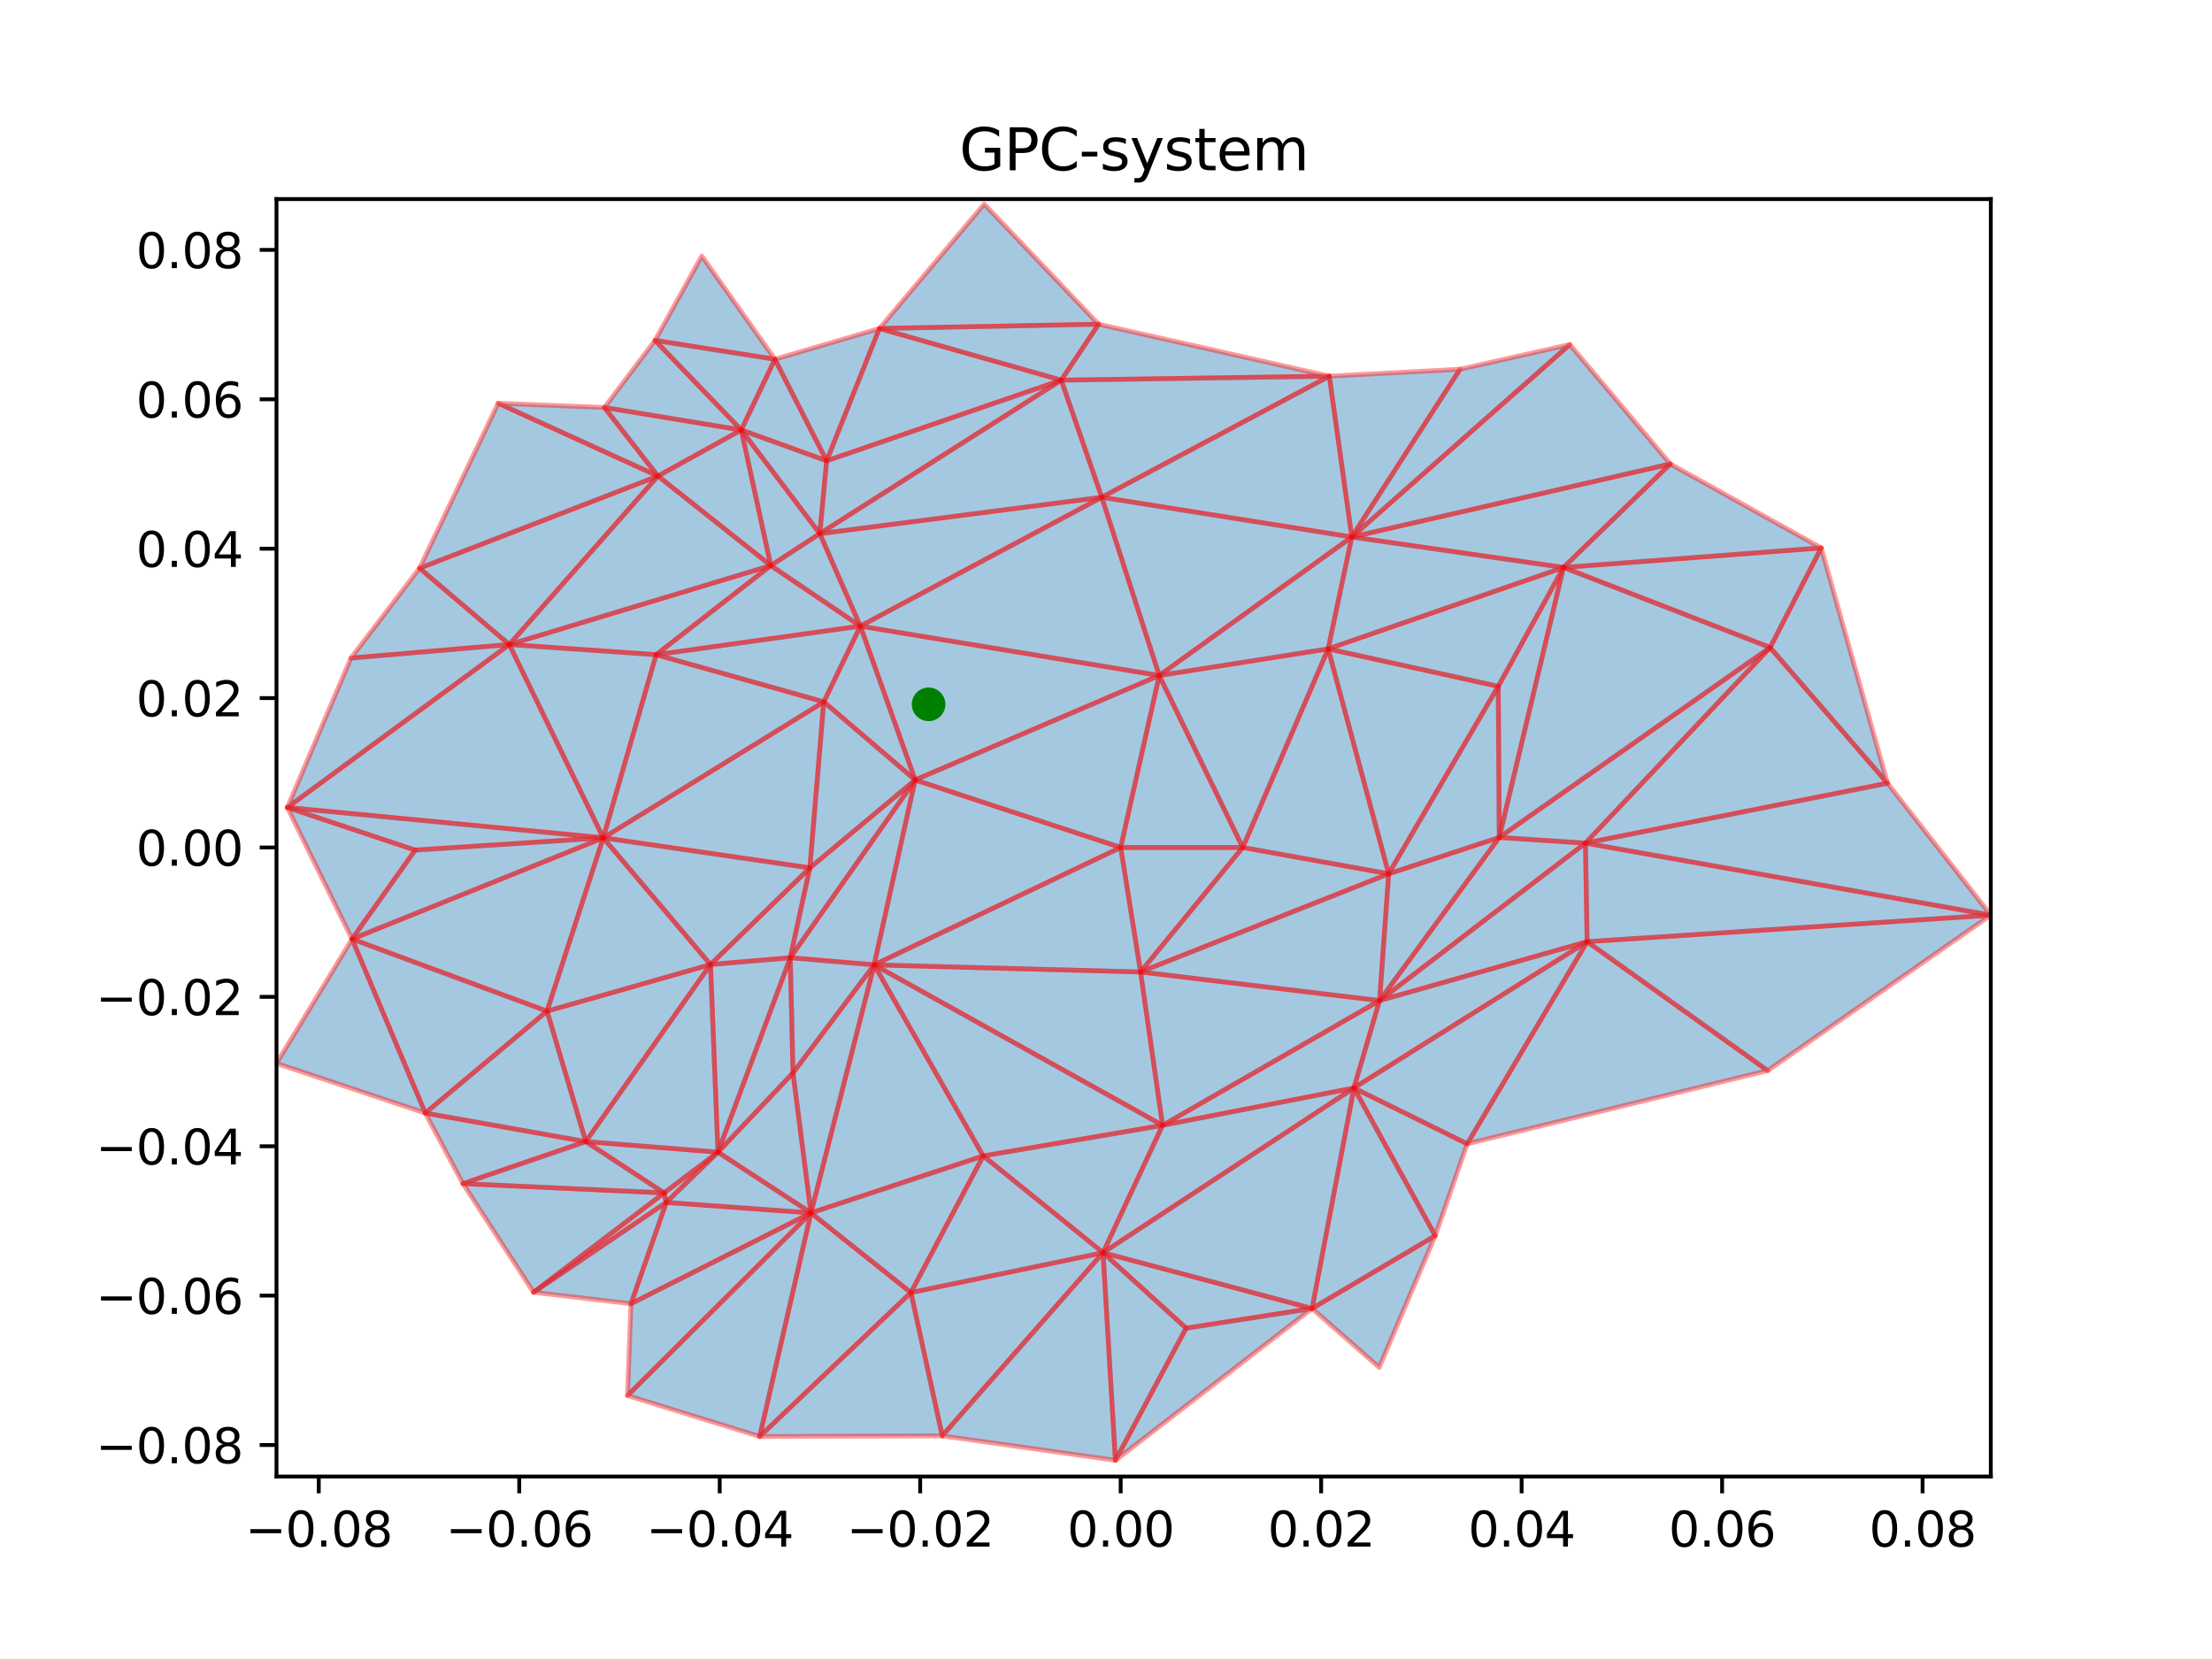 <?xml version="1.0" encoding="utf-8" standalone="no"?>
<!DOCTYPE svg PUBLIC "-//W3C//DTD SVG 1.1//EN"
  "http://www.w3.org/Graphics/SVG/1.1/DTD/svg11.dtd">
<svg xmlns:xlink="http://www.w3.org/1999/xlink" width="460.8pt" height="345.6pt" viewBox="0 0 460.8 345.6" xmlns="http://www.w3.org/2000/svg" version="1.1">
 <defs>
  <style type="text/css">*{stroke-linejoin: round; stroke-linecap: butt}</style>
 </defs>
 <g id="figure_1">
  <g id="patch_1">
   <path d="M 0 345.6 
L 460.8 345.6 
L 460.8 0 
L 0 0 
z
" style="fill: #ffffff"/>
  </g>
  <g id="axes_1">
   <g id="patch_2">
    <path d="M 57.6 307.584 
L 414.72 307.584 
L 414.72 41.472 
L 57.6 41.472 
z
" style="fill: #ffffff"/>
   </g>
   <g id="PolyCollection_1">
    <path d="M 312.321 174.453 
L 287.393 208.439 
L 330.279 175.633 
z
" clip-path="url(#pc47bdf089f)" style="fill: #1f77b4; fill-opacity: 0.4; stroke: #ff0000; stroke-opacity: 0.4"/>
    <path d="M 229.786 260.958 
L 189.764 269.266 
L 196.284 299.115 
z
" clip-path="url(#pc47bdf089f)" style="fill: #1f77b4; fill-opacity: 0.4; stroke: #ff0000; stroke-opacity: 0.4"/>
    <path d="M 232.363 304.213 
L 229.786 260.958 
L 196.284 299.115 
z
" clip-path="url(#pc47bdf089f)" style="fill: #1f77b4; fill-opacity: 0.4; stroke: #ff0000; stroke-opacity: 0.4"/>
    <path d="M 298.986 257.422 
L 273.326 272.581 
L 287.309 284.861 
z
" clip-path="url(#pc47bdf089f)" style="fill: #1f77b4; fill-opacity: 0.4; stroke: #ff0000; stroke-opacity: 0.4"/>
    <path d="M 273.326 272.581 
L 229.786 260.958 
L 247.086 276.682 
z
" clip-path="url(#pc47bdf089f)" style="fill: #1f77b4; fill-opacity: 0.4; stroke: #ff0000; stroke-opacity: 0.4"/>
    <path d="M 273.326 272.581 
L 247.086 276.682 
L 232.363 304.213 
z
" clip-path="url(#pc47bdf089f)" style="fill: #1f77b4; fill-opacity: 0.4; stroke: #ff0000; stroke-opacity: 0.4"/>
    <path d="M 136.695 136.383 
L 160.571 117.82 
L 106.103 134.266 
z
" clip-path="url(#pc47bdf089f)" style="fill: #1f77b4; fill-opacity: 0.4; stroke: #ff0000; stroke-opacity: 0.4"/>
    <path d="M 106.103 134.266 
L 87.399 118.366 
L 73.105 137.091 
z
" clip-path="url(#pc47bdf089f)" style="fill: #1f77b4; fill-opacity: 0.4; stroke: #ff0000; stroke-opacity: 0.4"/>
    <path d="M 125.673 174.535 
L 73.337 195.62 
L 113.954 210.648 
z
" clip-path="url(#pc47bdf089f)" style="fill: #1f77b4; fill-opacity: 0.4; stroke: #ff0000; stroke-opacity: 0.4"/>
    <path d="M 106.103 134.266 
L 137.064 99.172 
L 87.399 118.366 
z
" clip-path="url(#pc47bdf089f)" style="fill: #1f77b4; fill-opacity: 0.4; stroke: #ff0000; stroke-opacity: 0.4"/>
    <path d="M 86.494 177.09 
L 59.853 168.213 
L 73.337 195.62 
z
" clip-path="url(#pc47bdf089f)" style="fill: #1f77b4; fill-opacity: 0.4; stroke: #ff0000; stroke-opacity: 0.4"/>
    <path d="M 125.673 174.535 
L 106.103 134.266 
L 59.853 168.213 
z
" clip-path="url(#pc47bdf089f)" style="fill: #1f77b4; fill-opacity: 0.4; stroke: #ff0000; stroke-opacity: 0.4"/>
    <path d="M 59.853 168.213 
L 106.103 134.266 
L 73.105 137.091 
z
" clip-path="url(#pc47bdf089f)" style="fill: #1f77b4; fill-opacity: 0.4; stroke: #ff0000; stroke-opacity: 0.4"/>
    <path d="M 106.103 134.266 
L 125.673 174.535 
L 136.695 136.383 
z
" clip-path="url(#pc47bdf089f)" style="fill: #1f77b4; fill-opacity: 0.4; stroke: #ff0000; stroke-opacity: 0.4"/>
    <path d="M 241.492 140.718 
L 179.225 130.435 
L 190.645 162.477 
z
" clip-path="url(#pc47bdf089f)" style="fill: #1f77b4; fill-opacity: 0.4; stroke: #ff0000; stroke-opacity: 0.4"/>
    <path d="M 125.673 174.535 
L 59.853 168.213 
L 86.494 177.09 
z
" clip-path="url(#pc47bdf089f)" style="fill: #1f77b4; fill-opacity: 0.4; stroke: #ff0000; stroke-opacity: 0.4"/>
    <path d="M 330.279 175.633 
L 287.393 208.439 
L 330.632 196.166 
z
" clip-path="url(#pc47bdf089f)" style="fill: #1f77b4; fill-opacity: 0.4; stroke: #ff0000; stroke-opacity: 0.4"/>
    <path d="M 164.627 199.513 
L 182.103 200.996 
L 190.645 162.477 
z
" clip-path="url(#pc47bdf089f)" style="fill: #1f77b4; fill-opacity: 0.4; stroke: #ff0000; stroke-opacity: 0.4"/>
    <path d="M 168.939 252.669 
L 138.794 250.486 
L 131.448 271.589 
z
" clip-path="url(#pc47bdf089f)" style="fill: #1f77b4; fill-opacity: 0.4; stroke: #ff0000; stroke-opacity: 0.4"/>
    <path d="M 258.89 176.543 
L 233.456 176.543 
L 237.6 202.477 
z
" clip-path="url(#pc47bdf089f)" style="fill: #1f77b4; fill-opacity: 0.4; stroke: #ff0000; stroke-opacity: 0.4"/>
    <path d="M 168.939 252.669 
L 165.202 223.498 
L 149.561 240.018 
z
" clip-path="url(#pc47bdf089f)" style="fill: #1f77b4; fill-opacity: 0.4; stroke: #ff0000; stroke-opacity: 0.4"/>
    <path d="M 305.645 238.274 
L 282.048 226.647 
L 298.986 257.422 
z
" clip-path="url(#pc47bdf089f)" style="fill: #1f77b4; fill-opacity: 0.4; stroke: #ff0000; stroke-opacity: 0.4"/>
    <path d="M 182.103 200.996 
L 242.191 234.427 
L 237.6 202.477 
z
" clip-path="url(#pc47bdf089f)" style="fill: #1f77b4; fill-opacity: 0.4; stroke: #ff0000; stroke-opacity: 0.4"/>
    <path d="M 138.341 248.506 
L 138.794 250.486 
L 149.561 240.018 
z
" clip-path="url(#pc47bdf089f)" style="fill: #1f77b4; fill-opacity: 0.4; stroke: #ff0000; stroke-opacity: 0.4"/>
    <path d="M 204.823 240.802 
L 182.103 200.996 
L 168.939 252.669 
z
" clip-path="url(#pc47bdf089f)" style="fill: #1f77b4; fill-opacity: 0.4; stroke: #ff0000; stroke-opacity: 0.4"/>
    <path d="M 168.939 252.669 
L 158.253 299.247 
L 189.764 269.266 
z
" clip-path="url(#pc47bdf089f)" style="fill: #1f77b4; fill-opacity: 0.4; stroke: #ff0000; stroke-opacity: 0.4"/>
    <path d="M 258.89 176.543 
L 237.6 202.477 
L 289.294 182.025 
z
" clip-path="url(#pc47bdf089f)" style="fill: #1f77b4; fill-opacity: 0.4; stroke: #ff0000; stroke-opacity: 0.4"/>
    <path d="M 113.954 210.648 
L 73.337 195.62 
L 88.589 231.874 
z
" clip-path="url(#pc47bdf089f)" style="fill: #1f77b4; fill-opacity: 0.4; stroke: #ff0000; stroke-opacity: 0.4"/>
    <path d="M 204.823 240.802 
L 168.939 252.669 
L 189.764 269.266 
z
" clip-path="url(#pc47bdf089f)" style="fill: #1f77b4; fill-opacity: 0.4; stroke: #ff0000; stroke-opacity: 0.4"/>
    <path d="M 138.794 250.486 
L 138.341 248.506 
L 111.154 269.213 
z
" clip-path="url(#pc47bdf089f)" style="fill: #1f77b4; fill-opacity: 0.4; stroke: #ff0000; stroke-opacity: 0.4"/>
    <path d="M 242.191 234.427 
L 182.103 200.996 
L 204.823 240.802 
z
" clip-path="url(#pc47bdf089f)" style="fill: #1f77b4; fill-opacity: 0.4; stroke: #ff0000; stroke-opacity: 0.4"/>
    <path d="M 179.225 130.435 
L 171.611 146.209 
L 190.645 162.477 
z
" clip-path="url(#pc47bdf089f)" style="fill: #1f77b4; fill-opacity: 0.4; stroke: #ff0000; stroke-opacity: 0.4"/>
    <path d="M 171.611 146.209 
L 125.673 174.535 
L 168.711 180.793 
z
" clip-path="url(#pc47bdf089f)" style="fill: #1f77b4; fill-opacity: 0.4; stroke: #ff0000; stroke-opacity: 0.4"/>
    <path d="M 287.393 208.439 
L 242.191 234.427 
L 282.048 226.647 
z
" clip-path="url(#pc47bdf089f)" style="fill: #1f77b4; fill-opacity: 0.4; stroke: #ff0000; stroke-opacity: 0.4"/>
    <path d="M 138.341 248.506 
L 96.443 246.569 
L 111.154 269.213 
z
" clip-path="url(#pc47bdf089f)" style="fill: #1f77b4; fill-opacity: 0.4; stroke: #ff0000; stroke-opacity: 0.4"/>
    <path d="M 122.026 237.815 
L 88.589 231.874 
L 96.443 246.569 
z
" clip-path="url(#pc47bdf089f)" style="fill: #1f77b4; fill-opacity: 0.4; stroke: #ff0000; stroke-opacity: 0.4"/>
    <path d="M 298.986 257.422 
L 282.048 226.647 
L 273.326 272.581 
z
" clip-path="url(#pc47bdf089f)" style="fill: #1f77b4; fill-opacity: 0.4; stroke: #ff0000; stroke-opacity: 0.4"/>
    <path d="M 122.026 237.815 
L 138.341 248.506 
L 149.561 240.018 
z
" clip-path="url(#pc47bdf089f)" style="fill: #1f77b4; fill-opacity: 0.4; stroke: #ff0000; stroke-opacity: 0.4"/>
    <path d="M 148.004 200.93 
L 113.954 210.648 
L 122.026 237.815 
z
" clip-path="url(#pc47bdf089f)" style="fill: #1f77b4; fill-opacity: 0.4; stroke: #ff0000; stroke-opacity: 0.4"/>
    <path d="M 276.679 135.172 
L 258.89 176.543 
L 289.294 182.025 
z
" clip-path="url(#pc47bdf089f)" style="fill: #1f77b4; fill-opacity: 0.4; stroke: #ff0000; stroke-opacity: 0.4"/>
    <path d="M 113.954 210.648 
L 88.589 231.874 
L 122.026 237.815 
z
" clip-path="url(#pc47bdf089f)" style="fill: #1f77b4; fill-opacity: 0.4; stroke: #ff0000; stroke-opacity: 0.4"/>
    <path d="M 237.6 202.477 
L 242.191 234.427 
L 287.393 208.439 
z
" clip-path="url(#pc47bdf089f)" style="fill: #1f77b4; fill-opacity: 0.4; stroke: #ff0000; stroke-opacity: 0.4"/>
    <path d="M 103.773 84.006 
L 87.399 118.366 
L 137.064 99.172 
z
" clip-path="url(#pc47bdf089f)" style="fill: #1f77b4; fill-opacity: 0.4; stroke: #ff0000; stroke-opacity: 0.4"/>
    <path d="M 168.711 180.793 
L 148.004 200.93 
L 164.627 199.513 
z
" clip-path="url(#pc47bdf089f)" style="fill: #1f77b4; fill-opacity: 0.4; stroke: #ff0000; stroke-opacity: 0.4"/>
    <path d="M 237.6 202.477 
L 287.393 208.439 
L 289.294 182.025 
z
" clip-path="url(#pc47bdf089f)" style="fill: #1f77b4; fill-opacity: 0.4; stroke: #ff0000; stroke-opacity: 0.4"/>
    <path d="M 164.627 199.513 
L 149.561 240.018 
L 165.202 223.498 
z
" clip-path="url(#pc47bdf089f)" style="fill: #1f77b4; fill-opacity: 0.4; stroke: #ff0000; stroke-opacity: 0.4"/>
    <path d="M 86.494 177.09 
L 73.337 195.62 
L 125.673 174.535 
z
" clip-path="url(#pc47bdf089f)" style="fill: #1f77b4; fill-opacity: 0.4; stroke: #ff0000; stroke-opacity: 0.4"/>
    <path d="M 190.645 162.477 
L 182.103 200.996 
L 233.456 176.543 
z
" clip-path="url(#pc47bdf089f)" style="fill: #1f77b4; fill-opacity: 0.4; stroke: #ff0000; stroke-opacity: 0.4"/>
    <path d="M 182.103 200.996 
L 237.6 202.477 
L 233.456 176.543 
z
" clip-path="url(#pc47bdf089f)" style="fill: #1f77b4; fill-opacity: 0.4; stroke: #ff0000; stroke-opacity: 0.4"/>
    <path d="M 242.191 234.427 
L 204.823 240.802 
L 229.786 260.958 
z
" clip-path="url(#pc47bdf089f)" style="fill: #1f77b4; fill-opacity: 0.4; stroke: #ff0000; stroke-opacity: 0.4"/>
    <path d="M 168.711 180.793 
L 164.627 199.513 
L 190.645 162.477 
z
" clip-path="url(#pc47bdf089f)" style="fill: #1f77b4; fill-opacity: 0.4; stroke: #ff0000; stroke-opacity: 0.4"/>
    <path d="M 168.939 252.669 
L 149.561 240.018 
L 138.794 250.486 
z
" clip-path="url(#pc47bdf089f)" style="fill: #1f77b4; fill-opacity: 0.4; stroke: #ff0000; stroke-opacity: 0.4"/>
    <path d="M 168.939 252.669 
L 131.448 271.589 
L 130.72 290.722 
z
" clip-path="url(#pc47bdf089f)" style="fill: #1f77b4; fill-opacity: 0.4; stroke: #ff0000; stroke-opacity: 0.4"/>
    <path d="M 229.786 260.958 
L 204.823 240.802 
L 189.764 269.266 
z
" clip-path="url(#pc47bdf089f)" style="fill: #1f77b4; fill-opacity: 0.4; stroke: #ff0000; stroke-opacity: 0.4"/>
    <path d="M 289.294 182.025 
L 287.393 208.439 
L 312.321 174.453 
z
" clip-path="url(#pc47bdf089f)" style="fill: #1f77b4; fill-opacity: 0.4; stroke: #ff0000; stroke-opacity: 0.4"/>
    <path d="M 168.939 252.669 
L 130.72 290.722 
L 158.253 299.247 
z
" clip-path="url(#pc47bdf089f)" style="fill: #1f77b4; fill-opacity: 0.4; stroke: #ff0000; stroke-opacity: 0.4"/>
    <path d="M 241.492 140.718 
L 233.456 176.543 
L 258.89 176.543 
z
" clip-path="url(#pc47bdf089f)" style="fill: #1f77b4; fill-opacity: 0.4; stroke: #ff0000; stroke-opacity: 0.4"/>
    <path d="M 241.492 140.718 
L 258.89 176.543 
L 276.679 135.172 
z
" clip-path="url(#pc47bdf089f)" style="fill: #1f77b4; fill-opacity: 0.4; stroke: #ff0000; stroke-opacity: 0.4"/>
    <path d="M 190.645 162.477 
L 233.456 176.543 
L 241.492 140.718 
z
" clip-path="url(#pc47bdf089f)" style="fill: #1f77b4; fill-opacity: 0.4; stroke: #ff0000; stroke-opacity: 0.4"/>
    <path d="M 182.103 200.996 
L 165.202 223.498 
L 168.939 252.669 
z
" clip-path="url(#pc47bdf089f)" style="fill: #1f77b4; fill-opacity: 0.4; stroke: #ff0000; stroke-opacity: 0.4"/>
    <path d="M 125.673 174.535 
L 113.954 210.648 
L 148.004 200.93 
z
" clip-path="url(#pc47bdf089f)" style="fill: #1f77b4; fill-opacity: 0.4; stroke: #ff0000; stroke-opacity: 0.4"/>
    <path d="M 168.711 180.793 
L 125.673 174.535 
L 148.004 200.93 
z
" clip-path="url(#pc47bdf089f)" style="fill: #1f77b4; fill-opacity: 0.4; stroke: #ff0000; stroke-opacity: 0.4"/>
    <path d="M 122.026 237.815 
L 96.443 246.569 
L 138.341 248.506 
z
" clip-path="url(#pc47bdf089f)" style="fill: #1f77b4; fill-opacity: 0.4; stroke: #ff0000; stroke-opacity: 0.4"/>
    <path d="M 189.764 269.266 
L 158.253 299.247 
L 196.284 299.115 
z
" clip-path="url(#pc47bdf089f)" style="fill: #1f77b4; fill-opacity: 0.4; stroke: #ff0000; stroke-opacity: 0.4"/>
    <path d="M 138.794 250.486 
L 111.154 269.213 
L 131.448 271.589 
z
" clip-path="url(#pc47bdf089f)" style="fill: #1f77b4; fill-opacity: 0.4; stroke: #ff0000; stroke-opacity: 0.4"/>
    <path d="M 148.004 200.93 
L 149.561 240.018 
L 164.627 199.513 
z
" clip-path="url(#pc47bdf089f)" style="fill: #1f77b4; fill-opacity: 0.4; stroke: #ff0000; stroke-opacity: 0.4"/>
    <path d="M 148.004 200.93 
L 122.026 237.815 
L 149.561 240.018 
z
" clip-path="url(#pc47bdf089f)" style="fill: #1f77b4; fill-opacity: 0.4; stroke: #ff0000; stroke-opacity: 0.4"/>
    <path d="M 182.103 200.996 
L 164.627 199.513 
L 165.202 223.498 
z
" clip-path="url(#pc47bdf089f)" style="fill: #1f77b4; fill-opacity: 0.4; stroke: #ff0000; stroke-opacity: 0.4"/>
    <path d="M 287.393 208.439 
L 282.048 226.647 
L 330.632 196.166 
z
" clip-path="url(#pc47bdf089f)" style="fill: #1f77b4; fill-opacity: 0.4; stroke: #ff0000; stroke-opacity: 0.4"/>
    <path d="M 282.048 226.647 
L 242.191 234.427 
L 229.786 260.958 
z
" clip-path="url(#pc47bdf089f)" style="fill: #1f77b4; fill-opacity: 0.4; stroke: #ff0000; stroke-opacity: 0.4"/>
    <path d="M 73.337 195.62 
L 57.6 221.524 
L 88.589 231.874 
z
" clip-path="url(#pc47bdf089f)" style="fill: #1f77b4; fill-opacity: 0.4; stroke: #ff0000; stroke-opacity: 0.4"/>
    <path d="M 247.086 276.682 
L 229.786 260.958 
L 232.363 304.213 
z
" clip-path="url(#pc47bdf089f)" style="fill: #1f77b4; fill-opacity: 0.4; stroke: #ff0000; stroke-opacity: 0.4"/>
    <path d="M 190.645 162.477 
L 171.611 146.209 
L 168.711 180.793 
z
" clip-path="url(#pc47bdf089f)" style="fill: #1f77b4; fill-opacity: 0.4; stroke: #ff0000; stroke-opacity: 0.4"/>
    <path d="M 368.243 223.031 
L 330.632 196.166 
L 305.645 238.274 
z
" clip-path="url(#pc47bdf089f)" style="fill: #1f77b4; fill-opacity: 0.4; stroke: #ff0000; stroke-opacity: 0.4"/>
    <path d="M 282.048 226.647 
L 229.786 260.958 
L 273.326 272.581 
z
" clip-path="url(#pc47bdf089f)" style="fill: #1f77b4; fill-opacity: 0.4; stroke: #ff0000; stroke-opacity: 0.4"/>
    <path d="M 282.048 226.647 
L 305.645 238.274 
L 330.632 196.166 
z
" clip-path="url(#pc47bdf089f)" style="fill: #1f77b4; fill-opacity: 0.4; stroke: #ff0000; stroke-opacity: 0.4"/>
    <path d="M 312.113 142.975 
L 276.679 135.172 
L 289.294 182.025 
z
" clip-path="url(#pc47bdf089f)" style="fill: #1f77b4; fill-opacity: 0.4; stroke: #ff0000; stroke-opacity: 0.4"/>
    <path d="M 312.113 142.975 
L 312.321 174.453 
L 325.707 118.212 
z
" clip-path="url(#pc47bdf089f)" style="fill: #1f77b4; fill-opacity: 0.4; stroke: #ff0000; stroke-opacity: 0.4"/>
    <path d="M 330.279 175.633 
L 393.199 163.158 
L 368.748 134.884 
z
" clip-path="url(#pc47bdf089f)" style="fill: #1f77b4; fill-opacity: 0.4; stroke: #ff0000; stroke-opacity: 0.4"/>
    <path d="M 281.605 111.869 
L 325.707 118.212 
L 347.954 96.647 
z
" clip-path="url(#pc47bdf089f)" style="fill: #1f77b4; fill-opacity: 0.4; stroke: #ff0000; stroke-opacity: 0.4"/>
    <path d="M 312.113 142.975 
L 325.707 118.212 
L 276.679 135.172 
z
" clip-path="url(#pc47bdf089f)" style="fill: #1f77b4; fill-opacity: 0.4; stroke: #ff0000; stroke-opacity: 0.4"/>
    <path d="M 125.673 174.535 
L 171.611 146.209 
L 136.695 136.383 
z
" clip-path="url(#pc47bdf089f)" style="fill: #1f77b4; fill-opacity: 0.4; stroke: #ff0000; stroke-opacity: 0.4"/>
    <path d="M 330.279 175.633 
L 368.748 134.884 
L 312.321 174.453 
z
" clip-path="url(#pc47bdf089f)" style="fill: #1f77b4; fill-opacity: 0.4; stroke: #ff0000; stroke-opacity: 0.4"/>
    <path d="M 368.748 134.884 
L 393.199 163.158 
L 379.392 114.139 
z
" clip-path="url(#pc47bdf089f)" style="fill: #1f77b4; fill-opacity: 0.4; stroke: #ff0000; stroke-opacity: 0.4"/>
    <path d="M 325.707 118.212 
L 368.748 134.884 
L 379.392 114.139 
z
" clip-path="url(#pc47bdf089f)" style="fill: #1f77b4; fill-opacity: 0.4; stroke: #ff0000; stroke-opacity: 0.4"/>
    <path d="M 312.321 174.453 
L 368.748 134.884 
L 325.707 118.212 
z
" clip-path="url(#pc47bdf089f)" style="fill: #1f77b4; fill-opacity: 0.4; stroke: #ff0000; stroke-opacity: 0.4"/>
    <path d="M 325.707 118.212 
L 379.392 114.139 
L 347.954 96.647 
z
" clip-path="url(#pc47bdf089f)" style="fill: #1f77b4; fill-opacity: 0.4; stroke: #ff0000; stroke-opacity: 0.4"/>
    <path d="M 368.243 223.031 
L 414.72 190.641 
L 330.632 196.166 
z
" clip-path="url(#pc47bdf089f)" style="fill: #1f77b4; fill-opacity: 0.4; stroke: #ff0000; stroke-opacity: 0.4"/>
    <path d="M 103.773 84.006 
L 137.064 99.172 
L 125.916 84.887 
z
" clip-path="url(#pc47bdf089f)" style="fill: #1f77b4; fill-opacity: 0.4; stroke: #ff0000; stroke-opacity: 0.4"/>
    <path d="M 137.064 99.172 
L 154.424 89.57 
L 125.916 84.887 
z
" clip-path="url(#pc47bdf089f)" style="fill: #1f77b4; fill-opacity: 0.4; stroke: #ff0000; stroke-opacity: 0.4"/>
    <path d="M 125.916 84.887 
L 154.424 89.57 
L 136.458 70.913 
z
" clip-path="url(#pc47bdf089f)" style="fill: #1f77b4; fill-opacity: 0.4; stroke: #ff0000; stroke-opacity: 0.4"/>
    <path d="M 161.428 74.841 
L 146.198 53.338 
L 136.458 70.913 
z
" clip-path="url(#pc47bdf089f)" style="fill: #1f77b4; fill-opacity: 0.4; stroke: #ff0000; stroke-opacity: 0.4"/>
    <path d="M 154.424 89.57 
L 161.428 74.841 
L 136.458 70.913 
z
" clip-path="url(#pc47bdf089f)" style="fill: #1f77b4; fill-opacity: 0.4; stroke: #ff0000; stroke-opacity: 0.4"/>
    <path d="M 154.424 89.57 
L 172.204 96 
L 161.428 74.841 
z
" clip-path="url(#pc47bdf089f)" style="fill: #1f77b4; fill-opacity: 0.4; stroke: #ff0000; stroke-opacity: 0.4"/>
    <path d="M 137.064 99.172 
L 160.571 117.82 
L 154.424 89.57 
z
" clip-path="url(#pc47bdf089f)" style="fill: #1f77b4; fill-opacity: 0.4; stroke: #ff0000; stroke-opacity: 0.4"/>
    <path d="M 160.571 117.82 
L 170.783 111.17 
L 154.424 89.57 
z
" clip-path="url(#pc47bdf089f)" style="fill: #1f77b4; fill-opacity: 0.4; stroke: #ff0000; stroke-opacity: 0.4"/>
    <path d="M 170.783 111.17 
L 172.204 96 
L 154.424 89.57 
z
" clip-path="url(#pc47bdf089f)" style="fill: #1f77b4; fill-opacity: 0.4; stroke: #ff0000; stroke-opacity: 0.4"/>
    <path d="M 161.428 74.841 
L 172.204 96 
L 183.199 68.431 
z
" clip-path="url(#pc47bdf089f)" style="fill: #1f77b4; fill-opacity: 0.4; stroke: #ff0000; stroke-opacity: 0.4"/>
    <path d="M 281.605 111.869 
L 347.954 96.647 
L 327.009 71.771 
z
" clip-path="url(#pc47bdf089f)" style="fill: #1f77b4; fill-opacity: 0.4; stroke: #ff0000; stroke-opacity: 0.4"/>
    <path d="M 172.204 96 
L 221.083 79.194 
L 183.199 68.431 
z
" clip-path="url(#pc47bdf089f)" style="fill: #1f77b4; fill-opacity: 0.4; stroke: #ff0000; stroke-opacity: 0.4"/>
    <path d="M 183.199 68.431 
L 228.854 67.543 
L 205.031 42.521 
z
" clip-path="url(#pc47bdf089f)" style="fill: #1f77b4; fill-opacity: 0.4; stroke: #ff0000; stroke-opacity: 0.4"/>
    <path d="M 172.204 96 
L 170.783 111.17 
L 221.083 79.194 
z
" clip-path="url(#pc47bdf089f)" style="fill: #1f77b4; fill-opacity: 0.4; stroke: #ff0000; stroke-opacity: 0.4"/>
    <path d="M 179.225 130.435 
L 160.571 117.82 
L 136.695 136.383 
z
" clip-path="url(#pc47bdf089f)" style="fill: #1f77b4; fill-opacity: 0.4; stroke: #ff0000; stroke-opacity: 0.4"/>
    <path d="M 171.611 146.209 
L 179.225 130.435 
L 136.695 136.383 
z
" clip-path="url(#pc47bdf089f)" style="fill: #1f77b4; fill-opacity: 0.4; stroke: #ff0000; stroke-opacity: 0.4"/>
    <path d="M 179.225 130.435 
L 170.783 111.17 
L 160.571 117.82 
z
" clip-path="url(#pc47bdf089f)" style="fill: #1f77b4; fill-opacity: 0.4; stroke: #ff0000; stroke-opacity: 0.4"/>
    <path d="M 183.199 68.431 
L 221.083 79.194 
L 228.854 67.543 
z
" clip-path="url(#pc47bdf089f)" style="fill: #1f77b4; fill-opacity: 0.4; stroke: #ff0000; stroke-opacity: 0.4"/>
    <path d="M 179.225 130.435 
L 229.523 103.589 
L 170.783 111.17 
z
" clip-path="url(#pc47bdf089f)" style="fill: #1f77b4; fill-opacity: 0.4; stroke: #ff0000; stroke-opacity: 0.4"/>
    <path d="M 170.783 111.17 
L 229.523 103.589 
L 221.083 79.194 
z
" clip-path="url(#pc47bdf089f)" style="fill: #1f77b4; fill-opacity: 0.4; stroke: #ff0000; stroke-opacity: 0.4"/>
    <path d="M 330.632 196.166 
L 414.72 190.641 
L 330.279 175.633 
z
" clip-path="url(#pc47bdf089f)" style="fill: #1f77b4; fill-opacity: 0.4; stroke: #ff0000; stroke-opacity: 0.4"/>
    <path d="M 330.279 175.633 
L 414.72 190.641 
L 393.199 163.158 
z
" clip-path="url(#pc47bdf089f)" style="fill: #1f77b4; fill-opacity: 0.4; stroke: #ff0000; stroke-opacity: 0.4"/>
    <path d="M 229.523 103.589 
L 179.225 130.435 
L 241.492 140.718 
z
" clip-path="url(#pc47bdf089f)" style="fill: #1f77b4; fill-opacity: 0.4; stroke: #ff0000; stroke-opacity: 0.4"/>
    <path d="M 221.083 79.194 
L 276.925 78.366 
L 228.854 67.543 
z
" clip-path="url(#pc47bdf089f)" style="fill: #1f77b4; fill-opacity: 0.4; stroke: #ff0000; stroke-opacity: 0.4"/>
    <path d="M 289.294 182.025 
L 312.321 174.453 
L 312.113 142.975 
z
" clip-path="url(#pc47bdf089f)" style="fill: #1f77b4; fill-opacity: 0.4; stroke: #ff0000; stroke-opacity: 0.4"/>
    <path d="M 106.103 134.266 
L 160.571 117.82 
L 137.064 99.172 
z
" clip-path="url(#pc47bdf089f)" style="fill: #1f77b4; fill-opacity: 0.4; stroke: #ff0000; stroke-opacity: 0.4"/>
    <path d="M 229.523 103.589 
L 276.925 78.366 
L 221.083 79.194 
z
" clip-path="url(#pc47bdf089f)" style="fill: #1f77b4; fill-opacity: 0.4; stroke: #ff0000; stroke-opacity: 0.4"/>
    <path d="M 229.523 103.589 
L 281.605 111.869 
L 276.925 78.366 
z
" clip-path="url(#pc47bdf089f)" style="fill: #1f77b4; fill-opacity: 0.4; stroke: #ff0000; stroke-opacity: 0.4"/>
    <path d="M 241.492 140.718 
L 281.605 111.869 
L 229.523 103.589 
z
" clip-path="url(#pc47bdf089f)" style="fill: #1f77b4; fill-opacity: 0.4; stroke: #ff0000; stroke-opacity: 0.4"/>
    <path d="M 281.605 111.869 
L 304.156 76.918 
L 276.925 78.366 
z
" clip-path="url(#pc47bdf089f)" style="fill: #1f77b4; fill-opacity: 0.4; stroke: #ff0000; stroke-opacity: 0.4"/>
    <path d="M 281.605 111.869 
L 241.492 140.718 
L 276.679 135.172 
z
" clip-path="url(#pc47bdf089f)" style="fill: #1f77b4; fill-opacity: 0.4; stroke: #ff0000; stroke-opacity: 0.4"/>
    <path d="M 276.679 135.172 
L 325.707 118.212 
L 281.605 111.869 
z
" clip-path="url(#pc47bdf089f)" style="fill: #1f77b4; fill-opacity: 0.4; stroke: #ff0000; stroke-opacity: 0.4"/>
    <path d="M 281.605 111.869 
L 327.009 71.771 
L 304.156 76.918 
z
" clip-path="url(#pc47bdf089f)" style="fill: #1f77b4; fill-opacity: 0.4; stroke: #ff0000; stroke-opacity: 0.4"/>
   </g>
   <g id="PathCollection_1">
    <defs>
     <path id="m54eec3d8c2" d="M 0 3 
C 0.796 3 1.559 2.684 2.121 2.121 
C 2.684 1.559 3 0.796 3 0 
C 3 -0.796 2.684 -1.559 2.121 -2.121 
C 1.559 -2.684 0.796 -3 0 -3 
C -0.796 -3 -1.559 -2.684 -2.121 -2.121 
C -2.684 -1.559 -3 -0.796 -3 0 
C -3 0.796 -2.684 1.559 -2.121 2.121 
C -1.559 2.684 -0.796 3 0 3 
z
" style="stroke: #008000"/>
    </defs>
    <g clip-path="url(#pc47bdf089f)">
     <use xlink:href="#m54eec3d8c2" x="193.441" y="146.725" style="fill: #008000; stroke: #008000"/>
    </g>
   </g>
   <g id="matplotlib.axis_1">
    <g id="xtick_1">
     <g id="line2d_1">
      <defs>
       <path id="me6f4cfef63" d="M 0 0 
L 0 3.5 
" style="stroke: #000000; stroke-width: 0.8"/>
      </defs>
      <g>
       <use xlink:href="#me6f4cfef63" x="66.403" y="307.584" style="stroke: #000000; stroke-width: 0.8"/>
      </g>
     </g>
     <g id="text_1">
      <!-- −0.08 -->
      <g transform="translate(51.081 322.182)scale(0.1 -0.1)">
       <defs>
        <path id="DejaVuSans-2212" d="M 678 2272 
L 4684 2272 
L 4684 1741 
L 678 1741 
L 678 2272 
z
" transform="scale(0.016)"/>
        <path id="DejaVuSans-30" d="M 2034 4250 
Q 1547 4250 1301 3770 
Q 1056 3291 1056 2328 
Q 1056 1369 1301 889 
Q 1547 409 2034 409 
Q 2525 409 2770 889 
Q 3016 1369 3016 2328 
Q 3016 3291 2770 3770 
Q 2525 4250 2034 4250 
z
M 2034 4750 
Q 2819 4750 3233 4129 
Q 3647 3509 3647 2328 
Q 3647 1150 3233 529 
Q 2819 -91 2034 -91 
Q 1250 -91 836 529 
Q 422 1150 422 2328 
Q 422 3509 836 4129 
Q 1250 4750 2034 4750 
z
" transform="scale(0.016)"/>
        <path id="DejaVuSans-2e" d="M 684 794 
L 1344 794 
L 1344 0 
L 684 0 
L 684 794 
z
" transform="scale(0.016)"/>
        <path id="DejaVuSans-38" d="M 2034 2216 
Q 1584 2216 1326 1975 
Q 1069 1734 1069 1313 
Q 1069 891 1326 650 
Q 1584 409 2034 409 
Q 2484 409 2743 651 
Q 3003 894 3003 1313 
Q 3003 1734 2745 1975 
Q 2488 2216 2034 2216 
z
M 1403 2484 
Q 997 2584 770 2862 
Q 544 3141 544 3541 
Q 544 4100 942 4425 
Q 1341 4750 2034 4750 
Q 2731 4750 3128 4425 
Q 3525 4100 3525 3541 
Q 3525 3141 3298 2862 
Q 3072 2584 2669 2484 
Q 3125 2378 3379 2068 
Q 3634 1759 3634 1313 
Q 3634 634 3220 271 
Q 2806 -91 2034 -91 
Q 1263 -91 848 271 
Q 434 634 434 1313 
Q 434 1759 690 2068 
Q 947 2378 1403 2484 
z
M 1172 3481 
Q 1172 3119 1398 2916 
Q 1625 2713 2034 2713 
Q 2441 2713 2670 2916 
Q 2900 3119 2900 3481 
Q 2900 3844 2670 4047 
Q 2441 4250 2034 4250 
Q 1625 4250 1398 4047 
Q 1172 3844 1172 3481 
z
" transform="scale(0.016)"/>
       </defs>
       <use xlink:href="#DejaVuSans-2212"/>
       <use xlink:href="#DejaVuSans-30" x="83.789"/>
       <use xlink:href="#DejaVuSans-2e" x="147.412"/>
       <use xlink:href="#DejaVuSans-30" x="179.199"/>
       <use xlink:href="#DejaVuSans-38" x="242.822"/>
      </g>
     </g>
    </g>
    <g id="xtick_2">
     <g id="line2d_2">
      <g>
       <use xlink:href="#me6f4cfef63" x="108.167" y="307.584" style="stroke: #000000; stroke-width: 0.8"/>
      </g>
     </g>
     <g id="text_2">
      <!-- −0.06 -->
      <g transform="translate(92.844 322.182)scale(0.1 -0.1)">
       <defs>
        <path id="DejaVuSans-36" d="M 2113 2584 
Q 1688 2584 1439 2293 
Q 1191 2003 1191 1497 
Q 1191 994 1439 701 
Q 1688 409 2113 409 
Q 2538 409 2786 701 
Q 3034 994 3034 1497 
Q 3034 2003 2786 2293 
Q 2538 2584 2113 2584 
z
M 3366 4563 
L 3366 3988 
Q 3128 4100 2886 4159 
Q 2644 4219 2406 4219 
Q 1781 4219 1451 3797 
Q 1122 3375 1075 2522 
Q 1259 2794 1537 2939 
Q 1816 3084 2150 3084 
Q 2853 3084 3261 2657 
Q 3669 2231 3669 1497 
Q 3669 778 3244 343 
Q 2819 -91 2113 -91 
Q 1303 -91 875 529 
Q 447 1150 447 2328 
Q 447 3434 972 4092 
Q 1497 4750 2381 4750 
Q 2619 4750 2861 4703 
Q 3103 4656 3366 4563 
z
" transform="scale(0.016)"/>
       </defs>
       <use xlink:href="#DejaVuSans-2212"/>
       <use xlink:href="#DejaVuSans-30" x="83.789"/>
       <use xlink:href="#DejaVuSans-2e" x="147.412"/>
       <use xlink:href="#DejaVuSans-30" x="179.199"/>
       <use xlink:href="#DejaVuSans-36" x="242.822"/>
      </g>
     </g>
    </g>
    <g id="xtick_3">
     <g id="line2d_3">
      <g>
       <use xlink:href="#me6f4cfef63" x="149.93" y="307.584" style="stroke: #000000; stroke-width: 0.8"/>
      </g>
     </g>
     <g id="text_3">
      <!-- −0.04 -->
      <g transform="translate(134.607 322.182)scale(0.1 -0.1)">
       <defs>
        <path id="DejaVuSans-34" d="M 2419 4116 
L 825 1625 
L 2419 1625 
L 2419 4116 
z
M 2253 4666 
L 3047 4666 
L 3047 1625 
L 3713 1625 
L 3713 1100 
L 3047 1100 
L 3047 0 
L 2419 0 
L 2419 1100 
L 313 1100 
L 313 1709 
L 2253 4666 
z
" transform="scale(0.016)"/>
       </defs>
       <use xlink:href="#DejaVuSans-2212"/>
       <use xlink:href="#DejaVuSans-30" x="83.789"/>
       <use xlink:href="#DejaVuSans-2e" x="147.412"/>
       <use xlink:href="#DejaVuSans-30" x="179.199"/>
       <use xlink:href="#DejaVuSans-34" x="242.822"/>
      </g>
     </g>
    </g>
    <g id="xtick_4">
     <g id="line2d_4">
      <g>
       <use xlink:href="#me6f4cfef63" x="191.693" y="307.584" style="stroke: #000000; stroke-width: 0.8"/>
      </g>
     </g>
     <g id="text_4">
      <!-- −0.02 -->
      <g transform="translate(176.37 322.182)scale(0.1 -0.1)">
       <defs>
        <path id="DejaVuSans-32" d="M 1228 531 
L 3431 531 
L 3431 0 
L 469 0 
L 469 531 
Q 828 903 1448 1529 
Q 2069 2156 2228 2338 
Q 2531 2678 2651 2914 
Q 2772 3150 2772 3378 
Q 2772 3750 2511 3984 
Q 2250 4219 1831 4219 
Q 1534 4219 1204 4116 
Q 875 4013 500 3803 
L 500 4441 
Q 881 4594 1212 4672 
Q 1544 4750 1819 4750 
Q 2544 4750 2975 4387 
Q 3406 4025 3406 3419 
Q 3406 3131 3298 2873 
Q 3191 2616 2906 2266 
Q 2828 2175 2409 1742 
Q 1991 1309 1228 531 
z
" transform="scale(0.016)"/>
       </defs>
       <use xlink:href="#DejaVuSans-2212"/>
       <use xlink:href="#DejaVuSans-30" x="83.789"/>
       <use xlink:href="#DejaVuSans-2e" x="147.412"/>
       <use xlink:href="#DejaVuSans-30" x="179.199"/>
       <use xlink:href="#DejaVuSans-32" x="242.822"/>
      </g>
     </g>
    </g>
    <g id="xtick_5">
     <g id="line2d_5">
      <g>
       <use xlink:href="#me6f4cfef63" x="233.456" y="307.584" style="stroke: #000000; stroke-width: 0.8"/>
      </g>
     </g>
     <g id="text_5">
      <!-- 0.00 -->
      <g transform="translate(222.324 322.182)scale(0.1 -0.1)">
       <use xlink:href="#DejaVuSans-30"/>
       <use xlink:href="#DejaVuSans-2e" x="63.623"/>
       <use xlink:href="#DejaVuSans-30" x="95.41"/>
       <use xlink:href="#DejaVuSans-30" x="159.033"/>
      </g>
     </g>
    </g>
    <g id="xtick_6">
     <g id="line2d_6">
      <g>
       <use xlink:href="#me6f4cfef63" x="275.22" y="307.584" style="stroke: #000000; stroke-width: 0.8"/>
      </g>
     </g>
     <g id="text_6">
      <!-- 0.02 -->
      <g transform="translate(264.087 322.182)scale(0.1 -0.1)">
       <use xlink:href="#DejaVuSans-30"/>
       <use xlink:href="#DejaVuSans-2e" x="63.623"/>
       <use xlink:href="#DejaVuSans-30" x="95.41"/>
       <use xlink:href="#DejaVuSans-32" x="159.033"/>
      </g>
     </g>
    </g>
    <g id="xtick_7">
     <g id="line2d_7">
      <g>
       <use xlink:href="#me6f4cfef63" x="316.983" y="307.584" style="stroke: #000000; stroke-width: 0.8"/>
      </g>
     </g>
     <g id="text_7">
      <!-- 0.04 -->
      <g transform="translate(305.85 322.182)scale(0.1 -0.1)">
       <use xlink:href="#DejaVuSans-30"/>
       <use xlink:href="#DejaVuSans-2e" x="63.623"/>
       <use xlink:href="#DejaVuSans-30" x="95.41"/>
       <use xlink:href="#DejaVuSans-34" x="159.033"/>
      </g>
     </g>
    </g>
    <g id="xtick_8">
     <g id="line2d_8">
      <g>
       <use xlink:href="#me6f4cfef63" x="358.746" y="307.584" style="stroke: #000000; stroke-width: 0.8"/>
      </g>
     </g>
     <g id="text_8">
      <!-- 0.06 -->
      <g transform="translate(347.613 322.182)scale(0.1 -0.1)">
       <use xlink:href="#DejaVuSans-30"/>
       <use xlink:href="#DejaVuSans-2e" x="63.623"/>
       <use xlink:href="#DejaVuSans-30" x="95.41"/>
       <use xlink:href="#DejaVuSans-36" x="159.033"/>
      </g>
     </g>
    </g>
    <g id="xtick_9">
     <g id="line2d_9">
      <g>
       <use xlink:href="#me6f4cfef63" x="400.509" y="307.584" style="stroke: #000000; stroke-width: 0.8"/>
      </g>
     </g>
     <g id="text_9">
      <!-- 0.08 -->
      <g transform="translate(389.377 322.182)scale(0.1 -0.1)">
       <use xlink:href="#DejaVuSans-30"/>
       <use xlink:href="#DejaVuSans-2e" x="63.623"/>
       <use xlink:href="#DejaVuSans-30" x="95.41"/>
       <use xlink:href="#DejaVuSans-38" x="159.033"/>
      </g>
     </g>
    </g>
   </g>
   <g id="matplotlib.axis_2">
    <g id="ytick_1">
     <g id="line2d_10">
      <defs>
       <path id="mfeab9d95f3" d="M 0 0 
L -3.5 0 
" style="stroke: #000000; stroke-width: 0.8"/>
      </defs>
      <g>
       <use xlink:href="#mfeab9d95f3" x="57.6" y="301.024" style="stroke: #000000; stroke-width: 0.8"/>
      </g>
     </g>
     <g id="text_10">
      <!-- −0.08 -->
      <g transform="translate(19.955 304.823)scale(0.1 -0.1)">
       <use xlink:href="#DejaVuSans-2212"/>
       <use xlink:href="#DejaVuSans-30" x="83.789"/>
       <use xlink:href="#DejaVuSans-2e" x="147.412"/>
       <use xlink:href="#DejaVuSans-30" x="179.199"/>
       <use xlink:href="#DejaVuSans-38" x="242.822"/>
      </g>
     </g>
    </g>
    <g id="ytick_2">
     <g id="line2d_11">
      <g>
       <use xlink:href="#mfeab9d95f3" x="57.6" y="269.904" style="stroke: #000000; stroke-width: 0.8"/>
      </g>
     </g>
     <g id="text_11">
      <!-- −0.06 -->
      <g transform="translate(19.955 273.703)scale(0.1 -0.1)">
       <use xlink:href="#DejaVuSans-2212"/>
       <use xlink:href="#DejaVuSans-30" x="83.789"/>
       <use xlink:href="#DejaVuSans-2e" x="147.412"/>
       <use xlink:href="#DejaVuSans-30" x="179.199"/>
       <use xlink:href="#DejaVuSans-36" x="242.822"/>
      </g>
     </g>
    </g>
    <g id="ytick_3">
     <g id="line2d_12">
      <g>
       <use xlink:href="#mfeab9d95f3" x="57.6" y="238.783" style="stroke: #000000; stroke-width: 0.8"/>
      </g>
     </g>
     <g id="text_12">
      <!-- −0.04 -->
      <g transform="translate(19.955 242.583)scale(0.1 -0.1)">
       <use xlink:href="#DejaVuSans-2212"/>
       <use xlink:href="#DejaVuSans-30" x="83.789"/>
       <use xlink:href="#DejaVuSans-2e" x="147.412"/>
       <use xlink:href="#DejaVuSans-30" x="179.199"/>
       <use xlink:href="#DejaVuSans-34" x="242.822"/>
      </g>
     </g>
    </g>
    <g id="ytick_4">
     <g id="line2d_13">
      <g>
       <use xlink:href="#mfeab9d95f3" x="57.6" y="207.663" style="stroke: #000000; stroke-width: 0.8"/>
      </g>
     </g>
     <g id="text_13">
      <!-- −0.02 -->
      <g transform="translate(19.955 211.462)scale(0.1 -0.1)">
       <use xlink:href="#DejaVuSans-2212"/>
       <use xlink:href="#DejaVuSans-30" x="83.789"/>
       <use xlink:href="#DejaVuSans-2e" x="147.412"/>
       <use xlink:href="#DejaVuSans-30" x="179.199"/>
       <use xlink:href="#DejaVuSans-32" x="242.822"/>
      </g>
     </g>
    </g>
    <g id="ytick_5">
     <g id="line2d_14">
      <g>
       <use xlink:href="#mfeab9d95f3" x="57.6" y="176.543" style="stroke: #000000; stroke-width: 0.8"/>
      </g>
     </g>
     <g id="text_14">
      <!-- 0.00 -->
      <g transform="translate(28.334 180.342)scale(0.1 -0.1)">
       <use xlink:href="#DejaVuSans-30"/>
       <use xlink:href="#DejaVuSans-2e" x="63.623"/>
       <use xlink:href="#DejaVuSans-30" x="95.41"/>
       <use xlink:href="#DejaVuSans-30" x="159.033"/>
      </g>
     </g>
    </g>
    <g id="ytick_6">
     <g id="line2d_15">
      <g>
       <use xlink:href="#mfeab9d95f3" x="57.6" y="145.422" style="stroke: #000000; stroke-width: 0.8"/>
      </g>
     </g>
     <g id="text_15">
      <!-- 0.02 -->
      <g transform="translate(28.334 149.222)scale(0.1 -0.1)">
       <use xlink:href="#DejaVuSans-30"/>
       <use xlink:href="#DejaVuSans-2e" x="63.623"/>
       <use xlink:href="#DejaVuSans-30" x="95.41"/>
       <use xlink:href="#DejaVuSans-32" x="159.033"/>
      </g>
     </g>
    </g>
    <g id="ytick_7">
     <g id="line2d_16">
      <g>
       <use xlink:href="#mfeab9d95f3" x="57.6" y="114.302" style="stroke: #000000; stroke-width: 0.8"/>
      </g>
     </g>
     <g id="text_16">
      <!-- 0.04 -->
      <g transform="translate(28.334 118.101)scale(0.1 -0.1)">
       <use xlink:href="#DejaVuSans-30"/>
       <use xlink:href="#DejaVuSans-2e" x="63.623"/>
       <use xlink:href="#DejaVuSans-30" x="95.41"/>
       <use xlink:href="#DejaVuSans-34" x="159.033"/>
      </g>
     </g>
    </g>
    <g id="ytick_8">
     <g id="line2d_17">
      <g>
       <use xlink:href="#mfeab9d95f3" x="57.6" y="83.182" style="stroke: #000000; stroke-width: 0.8"/>
      </g>
     </g>
     <g id="text_17">
      <!-- 0.06 -->
      <g transform="translate(28.334 86.981)scale(0.1 -0.1)">
       <use xlink:href="#DejaVuSans-30"/>
       <use xlink:href="#DejaVuSans-2e" x="63.623"/>
       <use xlink:href="#DejaVuSans-30" x="95.41"/>
       <use xlink:href="#DejaVuSans-36" x="159.033"/>
      </g>
     </g>
    </g>
    <g id="ytick_9">
     <g id="line2d_18">
      <g>
       <use xlink:href="#mfeab9d95f3" x="57.6" y="52.061" style="stroke: #000000; stroke-width: 0.8"/>
      </g>
     </g>
     <g id="text_18">
      <!-- 0.08 -->
      <g transform="translate(28.334 55.86)scale(0.1 -0.1)">
       <use xlink:href="#DejaVuSans-30"/>
       <use xlink:href="#DejaVuSans-2e" x="63.623"/>
       <use xlink:href="#DejaVuSans-30" x="95.41"/>
       <use xlink:href="#DejaVuSans-38" x="159.033"/>
      </g>
     </g>
    </g>
   </g>
   <g id="patch_3">
    <path d="M 57.6 307.584 
L 57.6 41.472 
" style="fill: none; stroke: #000000; stroke-width: 0.8; stroke-linejoin: miter; stroke-linecap: square"/>
   </g>
   <g id="patch_4">
    <path d="M 414.72 307.584 
L 414.72 41.472 
" style="fill: none; stroke: #000000; stroke-width: 0.8; stroke-linejoin: miter; stroke-linecap: square"/>
   </g>
   <g id="patch_5">
    <path d="M 57.6 307.584 
L 414.72 307.584 
" style="fill: none; stroke: #000000; stroke-width: 0.8; stroke-linejoin: miter; stroke-linecap: square"/>
   </g>
   <g id="patch_6">
    <path d="M 57.6 41.472 
L 414.72 41.472 
" style="fill: none; stroke: #000000; stroke-width: 0.8; stroke-linejoin: miter; stroke-linecap: square"/>
   </g>
   <g id="text_19">
    <!-- GPC-system -->
    <g transform="translate(199.848 35.472)scale(0.12 -0.12)">
     <defs>
      <path id="DejaVuSans-47" d="M 3809 666 
L 3809 1919 
L 2778 1919 
L 2778 2438 
L 4434 2438 
L 4434 434 
Q 4069 175 3628 42 
Q 3188 -91 2688 -91 
Q 1594 -91 976 548 
Q 359 1188 359 2328 
Q 359 3472 976 4111 
Q 1594 4750 2688 4750 
Q 3144 4750 3555 4637 
Q 3966 4525 4313 4306 
L 4313 3634 
Q 3963 3931 3569 4081 
Q 3175 4231 2741 4231 
Q 1884 4231 1454 3753 
Q 1025 3275 1025 2328 
Q 1025 1384 1454 906 
Q 1884 428 2741 428 
Q 3075 428 3337 486 
Q 3600 544 3809 666 
z
" transform="scale(0.016)"/>
      <path id="DejaVuSans-50" d="M 1259 4147 
L 1259 2394 
L 2053 2394 
Q 2494 2394 2734 2622 
Q 2975 2850 2975 3272 
Q 2975 3691 2734 3919 
Q 2494 4147 2053 4147 
L 1259 4147 
z
M 628 4666 
L 2053 4666 
Q 2838 4666 3239 4311 
Q 3641 3956 3641 3272 
Q 3641 2581 3239 2228 
Q 2838 1875 2053 1875 
L 1259 1875 
L 1259 0 
L 628 0 
L 628 4666 
z
" transform="scale(0.016)"/>
      <path id="DejaVuSans-43" d="M 4122 4306 
L 4122 3641 
Q 3803 3938 3442 4084 
Q 3081 4231 2675 4231 
Q 1875 4231 1450 3742 
Q 1025 3253 1025 2328 
Q 1025 1406 1450 917 
Q 1875 428 2675 428 
Q 3081 428 3442 575 
Q 3803 722 4122 1019 
L 4122 359 
Q 3791 134 3420 21 
Q 3050 -91 2638 -91 
Q 1578 -91 968 557 
Q 359 1206 359 2328 
Q 359 3453 968 4101 
Q 1578 4750 2638 4750 
Q 3056 4750 3426 4639 
Q 3797 4528 4122 4306 
z
" transform="scale(0.016)"/>
      <path id="DejaVuSans-2d" d="M 313 2009 
L 1997 2009 
L 1997 1497 
L 313 1497 
L 313 2009 
z
" transform="scale(0.016)"/>
      <path id="DejaVuSans-73" d="M 2834 3397 
L 2834 2853 
Q 2591 2978 2328 3040 
Q 2066 3103 1784 3103 
Q 1356 3103 1142 2972 
Q 928 2841 928 2578 
Q 928 2378 1081 2264 
Q 1234 2150 1697 2047 
L 1894 2003 
Q 2506 1872 2764 1633 
Q 3022 1394 3022 966 
Q 3022 478 2636 193 
Q 2250 -91 1575 -91 
Q 1294 -91 989 -36 
Q 684 19 347 128 
L 347 722 
Q 666 556 975 473 
Q 1284 391 1588 391 
Q 1994 391 2212 530 
Q 2431 669 2431 922 
Q 2431 1156 2273 1281 
Q 2116 1406 1581 1522 
L 1381 1569 
Q 847 1681 609 1914 
Q 372 2147 372 2553 
Q 372 3047 722 3315 
Q 1072 3584 1716 3584 
Q 2034 3584 2315 3537 
Q 2597 3491 2834 3397 
z
" transform="scale(0.016)"/>
      <path id="DejaVuSans-79" d="M 2059 -325 
Q 1816 -950 1584 -1140 
Q 1353 -1331 966 -1331 
L 506 -1331 
L 506 -850 
L 844 -850 
Q 1081 -850 1212 -737 
Q 1344 -625 1503 -206 
L 1606 56 
L 191 3500 
L 800 3500 
L 1894 763 
L 2988 3500 
L 3597 3500 
L 2059 -325 
z
" transform="scale(0.016)"/>
      <path id="DejaVuSans-74" d="M 1172 4494 
L 1172 3500 
L 2356 3500 
L 2356 3053 
L 1172 3053 
L 1172 1153 
Q 1172 725 1289 603 
Q 1406 481 1766 481 
L 2356 481 
L 2356 0 
L 1766 0 
Q 1100 0 847 248 
Q 594 497 594 1153 
L 594 3053 
L 172 3053 
L 172 3500 
L 594 3500 
L 594 4494 
L 1172 4494 
z
" transform="scale(0.016)"/>
      <path id="DejaVuSans-65" d="M 3597 1894 
L 3597 1613 
L 953 1613 
Q 991 1019 1311 708 
Q 1631 397 2203 397 
Q 2534 397 2845 478 
Q 3156 559 3463 722 
L 3463 178 
Q 3153 47 2828 -22 
Q 2503 -91 2169 -91 
Q 1331 -91 842 396 
Q 353 884 353 1716 
Q 353 2575 817 3079 
Q 1281 3584 2069 3584 
Q 2775 3584 3186 3129 
Q 3597 2675 3597 1894 
z
M 3022 2063 
Q 3016 2534 2758 2815 
Q 2500 3097 2075 3097 
Q 1594 3097 1305 2825 
Q 1016 2553 972 2059 
L 3022 2063 
z
" transform="scale(0.016)"/>
      <path id="DejaVuSans-6d" d="M 3328 2828 
Q 3544 3216 3844 3400 
Q 4144 3584 4550 3584 
Q 5097 3584 5394 3201 
Q 5691 2819 5691 2113 
L 5691 0 
L 5113 0 
L 5113 2094 
Q 5113 2597 4934 2840 
Q 4756 3084 4391 3084 
Q 3944 3084 3684 2787 
Q 3425 2491 3425 1978 
L 3425 0 
L 2847 0 
L 2847 2094 
Q 2847 2600 2669 2842 
Q 2491 3084 2119 3084 
Q 1678 3084 1418 2786 
Q 1159 2488 1159 1978 
L 1159 0 
L 581 0 
L 581 3500 
L 1159 3500 
L 1159 2956 
Q 1356 3278 1631 3431 
Q 1906 3584 2284 3584 
Q 2666 3584 2933 3390 
Q 3200 3197 3328 2828 
z
" transform="scale(0.016)"/>
     </defs>
     <use xlink:href="#DejaVuSans-47"/>
     <use xlink:href="#DejaVuSans-50" x="77.49"/>
     <use xlink:href="#DejaVuSans-43" x="137.793"/>
     <use xlink:href="#DejaVuSans-2d" x="207.617"/>
     <use xlink:href="#DejaVuSans-73" x="243.701"/>
     <use xlink:href="#DejaVuSans-79" x="295.801"/>
     <use xlink:href="#DejaVuSans-73" x="354.98"/>
     <use xlink:href="#DejaVuSans-74" x="407.08"/>
     <use xlink:href="#DejaVuSans-65" x="446.289"/>
     <use xlink:href="#DejaVuSans-6d" x="507.812"/>
    </g>
   </g>
  </g>
 </g>
 <defs>
  <clipPath id="pc47bdf089f">
   <rect x="57.6" y="41.472" width="357.12" height="266.112"/>
  </clipPath>
 </defs>
</svg>

